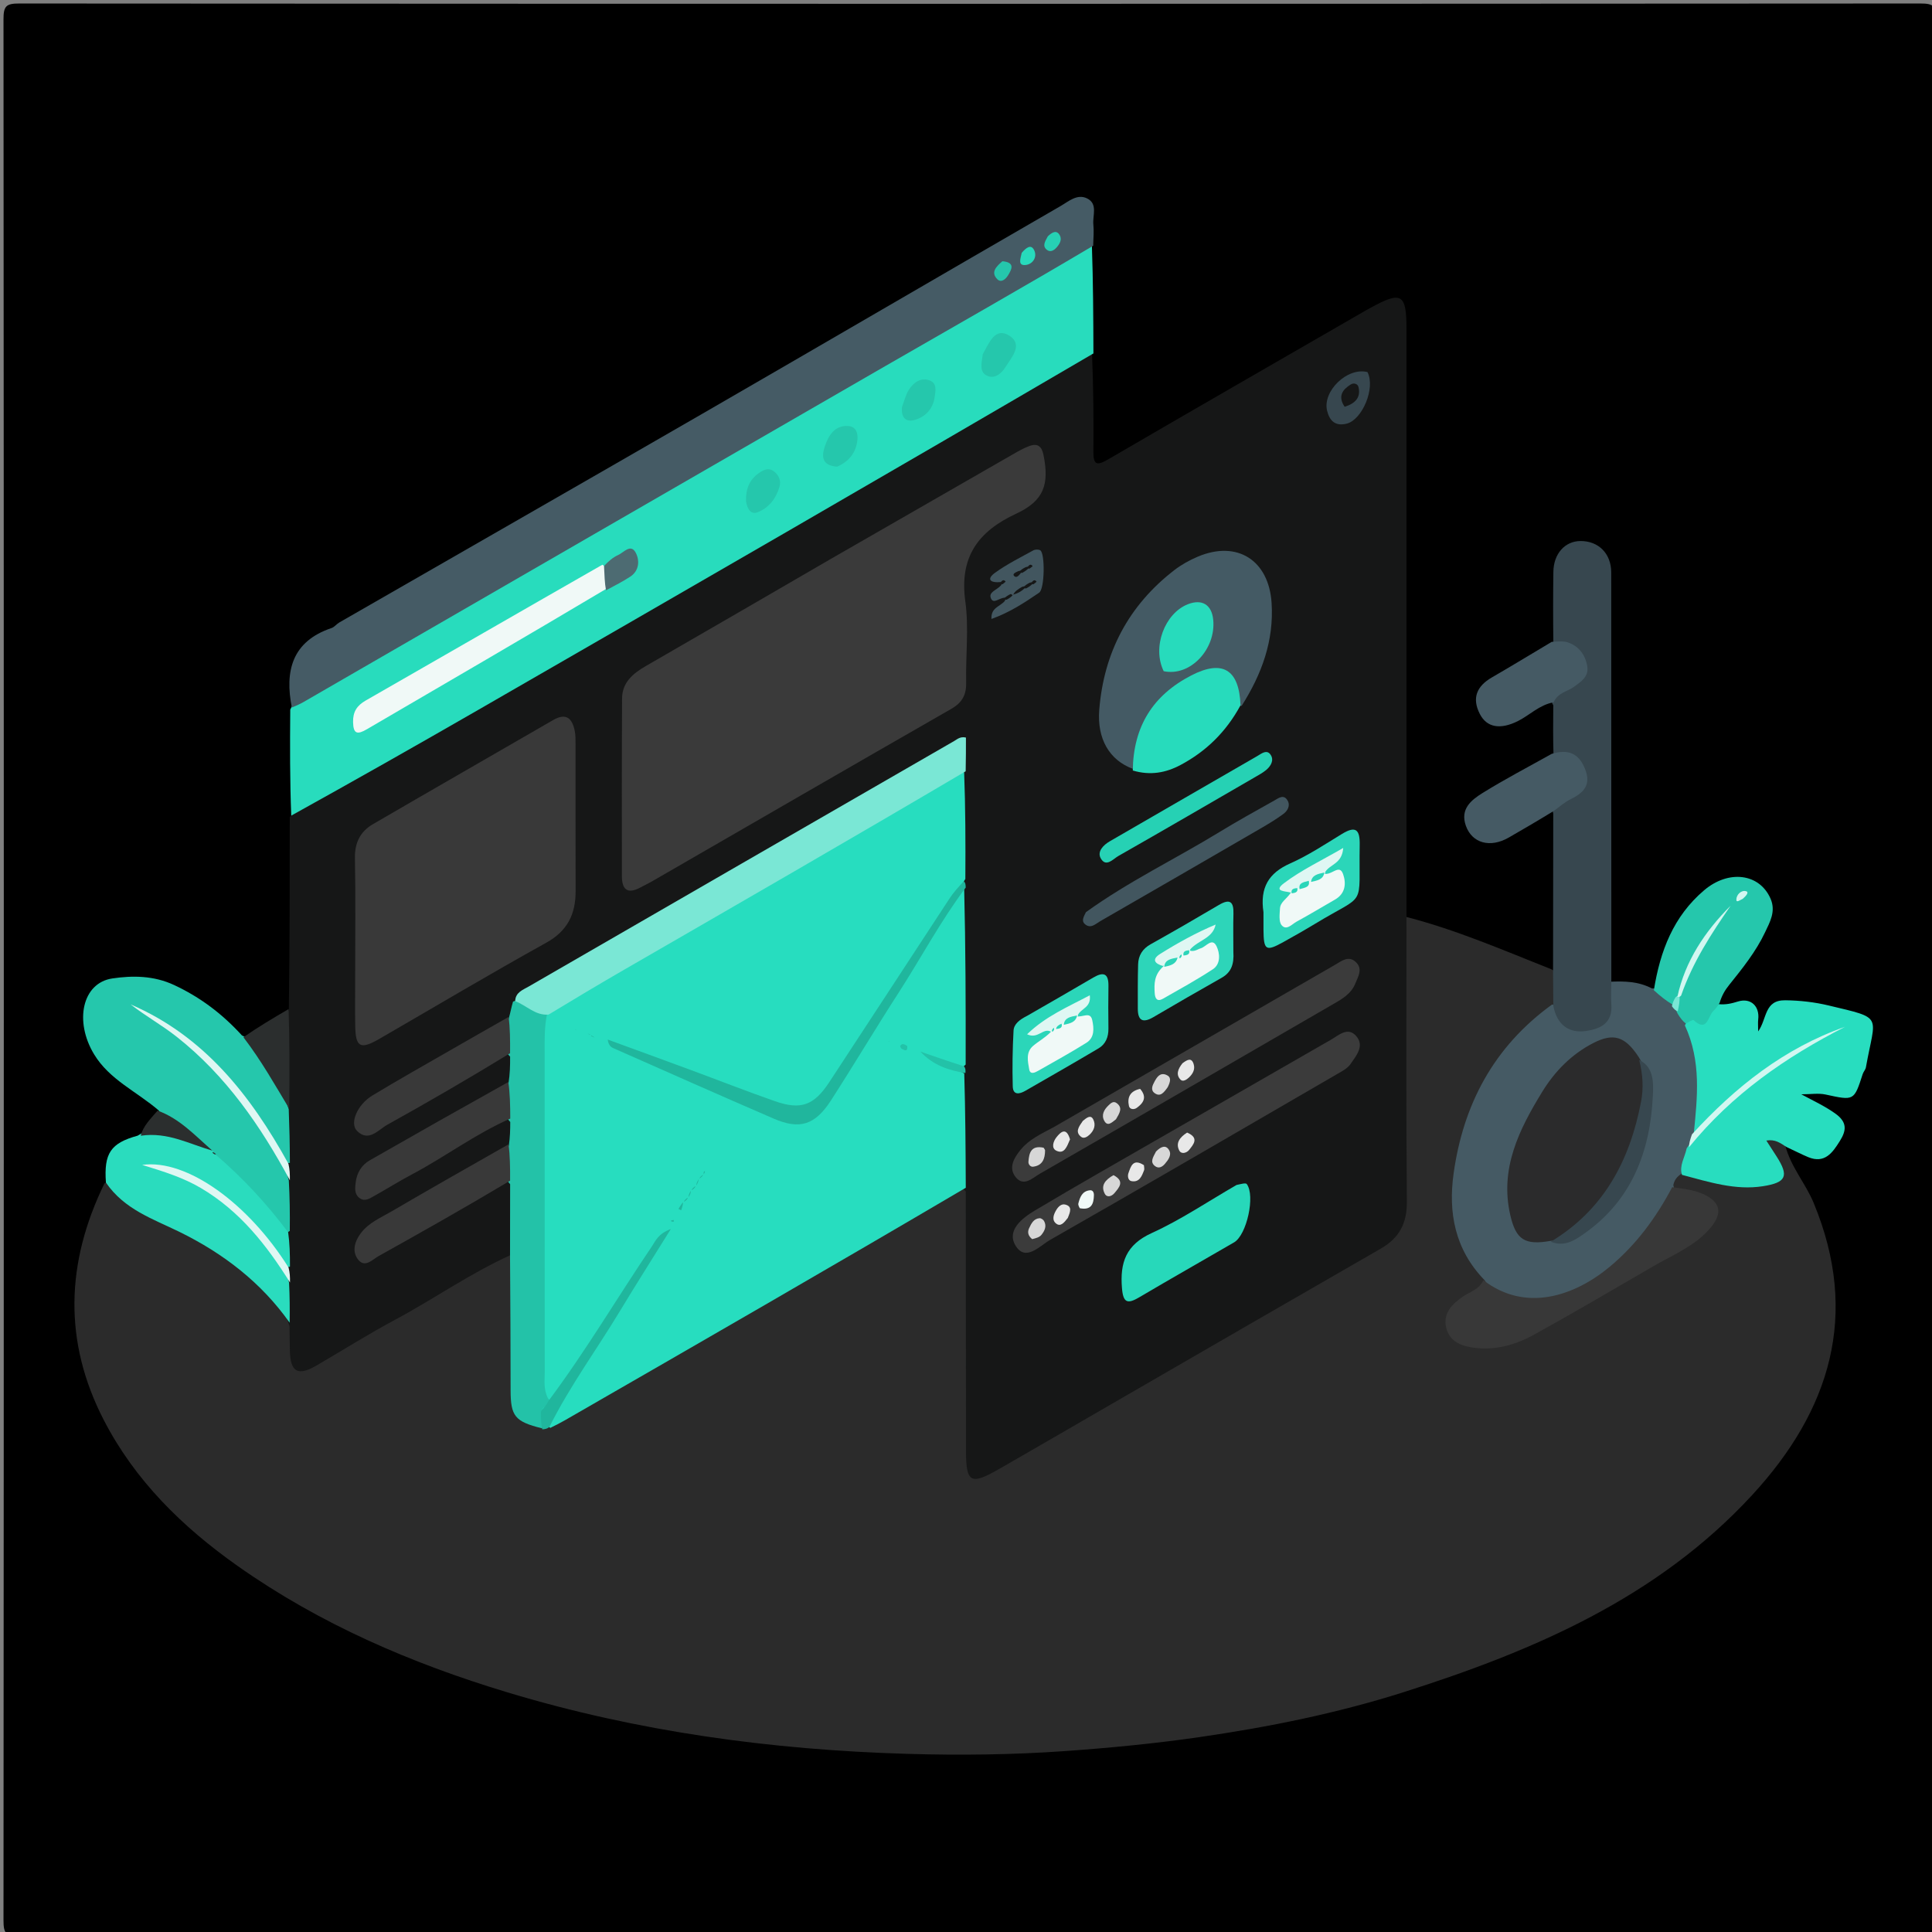 <svg version="1.1" id="Layer_1" xmlns="http://www.w3.org/2000/svg" xmlns:xlink="http://www.w3.org/1999/xlink" x="0px" y="0px"
	 width="256" height="256" viewBox="0 0 500 500" enable-background="new 0 0 500 500" xml:space="preserve">
<rect x="0" y="0" width="500" height="500" fill="#808080" stroke="none"/>
<path fill="#000000" opacity="1" stroke="none" 
	d="
M294,501 
	C197.333,501 101.167,500.977 5,501.096 
	C1.576,501.1 0.903,500.424 0.905,497 
	C1.014,333 1.014,169 0.905,5 
	C0.903,1.577 1.576,0.903 5,0.905 
	C169,1.014 333,1.014 497,0.905 
	C500.423,0.903 501.097,1.575 501.095,5 
	C500.986,169 500.986,333 501.095,497 
	C501.097,500.422 500.426,501.103 497,501.097 
	C429.5,500.967 362,501 294,501 
z"/>
<path fill="#2B2B2B" opacity="1" stroke="none" 
	d="
M363.644,237.217 
	C376.781,240.581 388.927,245.863 401.546,250.869 
	C404.941,252.775 403.917,255.742 403.809,258.843 
	C398.609,265.575 392.009,270.585 387.892,277.748 
	C382.434,287.243 378.5,297.136 378.085,308.31 
	C377.784,316.424 380.766,323.227 385.16,330.075 
	C385.494,333.896 382.832,335.26 380.586,336.936 
	C378.459,338.523 375.747,340.058 376.895,343.242 
	C378.024,346.376 381.191,346.805 384.011,346.714 
	C389.954,346.52 395.336,344.249 400.378,341.269 
	C412.092,334.344 423.97,327.7 435.65,320.716 
	C436.22,320.375 436.857,320.11 437.346,319.675 
	C439.285,317.945 442.142,316.568 441.683,313.489 
	C441.275,310.752 438.444,310.53 436.271,309.798 
	C434.84,309.316 433.494,308.677 432.435,307.036 
	C432.027,305.229 432.649,304.146 434.078,303.068 
	C438.323,301.711 441.834,303.808 445.526,304.335 
	C448.825,304.805 452.082,304.908 455.359,304.676 
	C458.13,304.48 459.29,303.119 457.824,300.377 
	C457.591,299.941 457.3,299.523 457.161,299.054 
	C456.7,297.507 455.738,295.734 457.521,294.564 
	C459.35,293.364 460.971,294.041 461.996,296.343 
	C463.465,302.062 467.261,306.205 469.375,311.311 
	C481.369,340.277 473.608,365.069 453.423,386.956 
	C428.906,413.54 396.877,427.246 363.277,437.926 
	C345.99,443.421 328.219,446.99 310.307,449.58 
	C298.842,451.238 287.28,452.349 275.681,453.174 
	C262.031,454.144 248.392,454.297 234.777,453.896 
	C199.642,452.862 165.021,448.17 131.256,437.962 
	C106.417,430.452 82.84,420.321 61.543,405.301 
	C47.231,395.208 34.921,383.16 26.832,367.453 
	C16.438,347.268 16.982,326.897 27.026,306.283 
	C28.575,305.341 29.677,306.061 30.698,306.981 
	C35.073,310.928 40.121,313.826 45.443,316.236 
	C58.135,321.983 69.099,329.746 76.383,342.435 
	C76.776,343.392 76.988,344.031 76.978,344.7 
	C76.867,351.816 76.548,354.103 85.245,348.927 
	C98.627,340.962 112.179,333.291 125.702,325.571 
	C127.911,324.31 130.11,323.12 132.91,325.079 
	C134.509,327.476 134.172,329.858 134.198,332.147 
	C134.299,341.099 134.246,350.053 134.236,359.006 
	C134.232,362.608 135.254,365.517 138.894,367.484 
	C139.752,367.718 140.253,367.758 141.122,367.663 
	C147.639,365.422 152.695,361.28 158.26,358.078 
	C186.522,341.82 214.802,325.591 242.974,309.176 
	C245.233,307.859 247.615,306.355 250.746,308.054 
	C252.67,310.726 252.165,313.473 252.175,316.086 
	C252.241,334.225 252.204,352.365 252.209,370.504 
	C252.21,372.002 252.157,373.502 252.251,374.996 
	C252.525,379.33 253.762,380.144 257.531,378.016 
	C264.334,374.174 271.105,370.274 277.864,366.355 
	C302.746,351.928 327.573,337.402 352.625,323.28 
	C359.243,319.548 362.112,315.187 361.946,307.457 
	C361.498,286.665 361.755,265.856 361.832,245.055 
	C361.842,242.465 361.232,239.668 363.644,237.217 
z"/>
<path fill="#161717" opacity="1" stroke="none" 
	d="
M363.999,236.535 
	C364.001,261.658 363.874,286.313 364.097,310.965 
	C364.149,316.67 362.08,320.428 357.265,323.192 
	C334.899,336.036 312.583,348.965 290.251,361.867 
	C279.733,367.944 269.235,374.054 258.701,380.103 
	C251.13,384.45 250.005,383.805 249.999,375.274 
	C249.983,353.118 249.972,330.963 249.937,308.331 
	C248.108,306.759 247.886,304.946 247.859,303.109 
	C247.744,295.212 247.451,287.314 248.096,278.944 
	C248.197,277.826 248.226,277.186 248.223,276.066 
	C247.431,260.902 247.341,246.22 248.431,231.073 
	C248.373,229.977 248.313,229.355 248.146,228.282 
	C247.573,219.395 247.479,210.963 248.148,202.133 
	C247.433,193.916 247.37,193.807 240.624,197.732 
	C206.13,217.802 171.468,237.58 136.987,257.671 
	C136.275,258.086 135.489,258.411 134.768,259.377 
	C133.917,260.674 134.005,261.942 133.243,263.281 
	C125.351,270.647 115.54,274.36 106.916,279.969 
	C103.715,282.052 100.198,283.655 97.061,285.845 
	C95.752,286.759 93.881,288.206 94.917,289.863 
	C96.19,291.899 97.867,289.938 99.168,289.213 
	C108.037,284.27 116.737,279.031 125.572,274.028 
	C127.738,272.802 129.924,271.391 132.822,273.156 
	C134.205,275.118 134.154,276.942 133.595,279.17 
	C129.433,284.418 123.55,286.594 118.341,289.721 
	C111.666,293.729 104.939,297.656 98.141,301.457 
	C97.419,301.862 96.681,302.271 96.121,302.891 
	C95.217,303.891 94.158,305.132 94.931,306.399 
	C95.954,308.074 97.283,306.705 98.343,306.115 
	C107.177,301.205 115.825,295.969 124.628,291.002 
	C127.065,289.627 129.506,287.947 132.75,289.963 
	C133.952,291.637 134.064,293.174 133.666,295.146 
	C130.097,300.514 124.517,302.639 119.595,305.601 
	C112.772,309.708 105.712,313.419 98.912,317.574 
	C96.835,318.843 94.634,320.074 94.784,323.583 
	C100.505,321.989 104.824,318.542 109.534,315.945 
	C115.199,312.821 120.665,309.331 126.413,306.349 
	C128.62,305.204 130.981,303.973 133.422,306.806 
	C134.178,312.978 135.482,318.837 132.317,324.726 
	C121.599,329.576 112.374,336.13 102.449,341.44 
	C95.441,345.189 88.705,349.445 81.827,353.44 
	C77.109,356.18 75.167,355.09 75.018,349.656 
	C74.963,347.667 74.979,345.675 74.925,343.213 
	C73.672,339.638 72.854,336.443 72.592,332.654 
	C72.598,330.979 73.248,329.896 73.388,328.244 
	C73.777,325.088 73.063,322.434 73.085,319.299 
	C73.813,314.883 72.421,311.013 72.559,306.605 
	C72.682,304.612 73.466,303.208 73.451,301.176 
	C73.837,296.301 72.585,291.997 72.667,287.128 
	C74.119,281.069 72.121,275.497 72.698,269.903 
	C72.984,267.121 72.636,264.253 74.749,261.426 
	C74.991,244.658 74.981,228.308 74.99,211.49 
	C79.002,205.767 85.133,203.564 90.548,200.453 
	C132.925,176.114 175.159,151.525 217.521,127.158 
	C236.976,115.967 256.413,104.742 275.827,93.477 
	C277.841,92.308 279.74,90.855 282.625,91.772 
	C282.97,100.264 283.04,108.593 282.973,116.921 
	C282.947,120.204 283.784,120.633 286.689,118.94 
	C308.96,105.962 331.311,93.122 353.638,80.24 
	C353.926,80.074 354.225,79.925 354.516,79.764 
	C362.704,75.226 363.997,75.959 363.998,85.143 
	C363.999,135.451 363.998,185.758 363.999,236.535 
z"/>
<path fill="#28DCBD" opacity="1" stroke="none" 
	d="
M282.977,91.471 
	C229.913,122.522 176.88,153.124 123.822,183.685 
	C107.828,192.897 91.767,201.992 75.372,211.082 
	C75.021,202.047 75.036,193.072 75.116,183.645 
	C76.302,181.104 77.741,179.372 79.868,178.16 
	C108.93,161.595 137.877,144.828 166.841,128.092 
	C193.364,112.766 219.892,97.449 246.405,82.107 
	C256.34,76.358 266.296,70.647 276.255,64.94 
	C278.085,63.892 279.964,62.531 282.589,63.805 
	C282.904,73.041 282.951,82.024 282.977,91.471 
z"/>
<path fill="#455B65" opacity="1" stroke="none" 
	d="
M282.911,63.599 
	C264.788,74.369 246.68,84.61 228.659,95.002 
	C178.601,123.867 128.579,152.796 78.538,181.692 
	C77.677,182.189 76.76,182.59 75.525,183.114 
	C73.665,173.71 75.54,165.988 85.8,162.535 
	C86.547,162.284 87.099,161.503 87.813,161.093 
	C119.166,143.063 150.559,125.103 181.879,107.014 
	C212.765,89.175 243.566,71.189 274.447,53.342 
	C276.517,52.146 278.771,50.088 281.33,51.344 
	C284.202,52.753 282.714,55.799 282.961,58.145 
	C283.135,59.792 282.975,61.474 282.911,63.599 
z"/>
<path fill="#455A64" opacity="1" stroke="none" 
	d="
M384.225,331.326 
	C376.444,323.326 374.796,313.704 376.19,303.718 
	C378.673,285.927 386.518,270.918 401.655,259.984 
	C402.475,260.013 402.994,260.185 403.257,260.586 
	C405.123,263.429 407.519,265.022 411.093,264.238 
	C415.053,263.37 414.744,260.178 414.996,257.266 
	C415.099,256.085 415.512,255.041 416.71,254.065 
	C420.502,253.916 423.977,253.969 427.515,255.8 
	C429.992,255.719 431.274,257.022 432.706,258.75 
	C433.585,259.693 434.204,260.405 435.225,261.238 
	C436.55,262.336 436.856,263.637 437.669,265.101 
	C442.599,273.912 441.88,282.736 439.571,292.072 
	C439.43,293.834 438.738,295.072 438.759,296.848 
	C438.221,299.61 437.403,301.819 435.194,303.715 
	C433.996,304.554 433.35,305.322 433.055,306.695 
	C433.6,308.681 433.401,310.323 432.506,311.803 
	C424.918,324.342 415.825,335.017 400.317,337.762 
	C393.26,339.012 387.047,336.67 384.225,331.326 
z"/>
<path fill="#37474F" opacity="1" stroke="none" 
	d="
M417.013,253.449 
	C417.009,255.897 416.86,257.893 417.015,259.866 
	C417.397,264.715 414.32,266.272 410.388,266.829 
	C405.947,267.458 402.905,265.12 401.996,260.296 
	C401.978,257.202 401.968,254.506 401.931,251.354 
	C401.933,237.601 401.961,224.303 401.979,210.541 
	C401.164,207.556 403.18,206.6 404.652,205.451 
	C409.817,201.419 409.506,198.929 403.443,196.357 
	C402.988,196.164 402.586,195.878 402.043,195.241 
	C401.91,190.956 401.952,186.977 401.987,182.54 
	C400.368,179.646 402.338,178.492 403.811,177.312 
	C409.934,172.403 409.85,171.371 402.814,167.28 
	C402.535,167.118 402.331,166.845 402.008,166.263 
	C401.925,159.952 401.93,153.962 402.013,147.973 
	C402.078,143.308 404.993,140.048 409.01,140.018 
	C413.687,139.984 416.98,143.25 416.984,148.148 
	C417.013,183.094 417.004,218.041 417.013,253.449 
z"/>
<path fill="#28DDBF" opacity="1" stroke="none" 
	d="
M435.293,304.054 
	C434.55,301.635 435.989,299.654 436.514,297.181 
	C445.474,284.322 457.734,276.044 468.51,269.982 
	C458.555,274.938 448.153,283.555 438.35,293.346 
	C439.279,283.974 440.337,274.679 436.048,265.379 
	C437.719,261.567 441.917,262.121 444.694,259.866 
	C446.7,260.083 448.193,259.67 449.821,259.177 
	C453.143,258.169 455.435,260.462 455.023,263.823 
	C454.924,264.626 455.008,265.452 455.008,266.933 
	C457.351,263.684 456.537,258.811 462.012,258.871 
	C465.853,258.914 469.64,259.352 473.24,260.213 
	C487.681,263.667 485.34,262.5 482.898,276.219 
	C482.788,276.837 482.259,277.368 482.06,277.984 
	C479.811,284.942 479.836,284.859 472.463,283.263 
	C470.621,282.864 468.619,283.203 466.169,283.203 
	C469.409,284.933 472.264,286.269 474.912,288.139 
	C478.226,290.479 477.792,292.667 476.138,295.314 
	C474.287,298.276 472.256,301.234 467.974,299.47 
	C466.18,298.731 464.461,297.81 462.344,296.842 
	C460.695,295.789 459.438,294.788 457.126,295.175 
	C458.103,296.689 458.934,297.97 459.759,299.255 
	C463.027,304.354 462.324,306.047 456.218,306.996 
	C449.116,308.099 442.409,305.934 435.293,304.054 
z"/>
<path fill="#25C7AC" opacity="1" stroke="none" 
	d="
M74.725,287.054 
	C74.905,291.768 75.009,296.123 75.02,300.959 
	C72.515,301.287 72.451,299.04 71.571,297.583 
	C63.012,283.408 52.771,270.832 40.824,263.655 
	C49.298,268.632 57.92,277.554 65.152,287.879 
	C68.938,293.284 73.138,298.513 74.748,305.514 
	C74.991,309.905 75.046,314.004 74.997,318.559 
	C72.423,320.433 71.179,318.58 70.087,317 
	C65.894,310.931 60.539,305.991 54.79,300.913 
	C54.366,300.483 54.206,300.303 53.663,299.516 
	C52.336,296.209 50.106,294.85 47.785,293.534 
	C45.22,292.079 42.496,290.759 41.14,287.439 
	C35.365,282.449 28.36,279.467 24.354,272.858 
	C19.177,264.317 21.266,254.38 29.076,253.22 
	C34.35,252.437 39.818,252.476 45.059,254.924 
	C51.756,258.053 57.457,262.315 62.61,267.961 
	C68.836,270.859 71.114,276.398 73.343,281.919 
	C73.954,283.432 73.997,285.159 74.725,287.054 
z"/>
<path fill="#2ADCBE" opacity="1" stroke="none" 
	d="
M55.811,298.813 
	C62.869,304.865 68.973,311.463 74.576,318.915 
	C74.973,321.794 75.053,324.573 75.041,327.812 
	C72.717,328.407 72.455,326.345 71.593,325.099 
	C64.854,315.361 56.385,307.719 45.404,303.044 
	C56.828,307.931 65.599,315.906 72.281,326.275 
	C73.35,327.933 74.415,329.645 74.815,332.002 
	C74.985,335.505 75.007,338.693 74.959,342.311 
	C67.684,332.01 57.91,324.418 46.367,318.771 
	C39.609,315.466 32.156,313.002 27.413,306.048 
	C26.857,298.464 28.656,295.823 35.606,293.918 
	C40.562,290.788 44.932,291.584 49.332,294.388 
	C50.993,295.446 52.538,296.701 54.691,297.805 
	C55.056,298.05 55.049,297.945 54.997,297.946 
	C55.181,298.173 55.409,298.407 55.811,298.813 
z"/>
<path fill="#25C7AC" opacity="1" stroke="none" 
	d="
M445.028,259.544 
	C444.475,260.504 443.931,261.123 443.352,261.707 
	C441.975,263.096 441.848,267.252 438.292,263.998 
	C438.099,263.822 437.144,264.479 436.269,264.877 
	C435.414,264.208 434.834,263.411 434.171,262.326 
	C433.312,260.887 433.995,259.781 434.309,258.33 
	C436.395,251.354 439.552,245.308 443.729,239.779 
	C439.805,244.987 436.769,250.658 434.636,257.184 
	C434.264,258.398 434.049,259.307 432.957,260.048 
	C431.147,258.969 429.665,257.777 428.018,256.271 
	C429.647,246.098 433.085,237.142 441.031,230.396 
	C447.342,225.038 455.361,225.997 458.223,232.589 
	C459.655,235.887 458.021,238.679 456.789,241.292 
	C454.423,246.31 450.904,250.668 447.439,254.991 
	C446.392,256.298 445.607,257.66 445.028,259.544 
z"/>
<path fill="#455A64" opacity="1" stroke="none" 
	d="
M401.568,195.099 
	C405.824,193.805 408.553,194.924 410.181,198.934 
	C411.85,203.047 409.954,205.128 406.54,206.795 
	C405.067,207.514 403.785,208.626 402.193,209.819 
	C398.135,212.306 394.31,214.552 390.463,216.759 
	C385.638,219.528 380.971,218.219 379.366,213.711 
	C377.821,209.368 380.761,207.049 383.667,205.241 
	C389.389,201.682 395.384,198.563 401.568,195.099 
z"/>
<path fill="#455A64" opacity="1" stroke="none" 
	d="
M401.59,166.108 
	C403.188,166.03 404.582,165.852 405.775,166.259 
	C408.645,167.238 410.287,169.513 410.779,172.409 
	C411.241,175.123 409.136,176.463 407.254,177.803 
	C405.561,179.009 403.189,179.26 402.075,181.75 
	C398.351,182.433 395.868,185.104 392.817,186.623 
	C388.29,188.876 384.798,188.315 382.983,184.784 
	C380.869,180.672 382.168,177.588 386.093,175.32 
	C391.198,172.371 396.23,169.295 401.59,166.108 
z"/>
<path fill="#2B2E2E" opacity="1" stroke="none" 
	d="
M74.851,286.917 
	C71.261,280.968 67.681,274.549 62.996,268.44 
	C66.73,265.837 70.549,263.564 74.684,261.15 
	C74.967,269.48 74.935,277.95 74.851,286.917 
z"/>
<path fill="#2B2E2E" opacity="1" stroke="none" 
	d="
M54.912,297.743 
	C49.112,296.167 43.482,292.871 36.424,293.929 
	C37.026,291.426 38.909,289.627 40.787,287.428 
	C46.403,289.436 50.357,293.744 54.912,297.743 
z"/>
<path fill="#27DDBF" opacity="1" stroke="none" 
	d="
M249.519,199.855 
	C249.865,209.036 249.889,218.029 249.831,227.481 
	C238.359,245.495 227.22,263.212 215.88,280.8 
	C211.166,288.111 206.818,289.747 198.668,286.549 
	C186.77,281.881 175.036,276.805 163.125,272.165 
	C175.706,277.047 188.07,282.462 200.654,287.334 
	C207.045,289.809 210.742,288.77 214.674,282.692 
	C223.872,268.477 232.939,254.176 242.066,239.914 
	C244.281,236.453 245.999,232.622 249.528,229.948 
	C249.903,245.05 249.939,260.048 249.912,275.51 
	C247.201,278.299 245.47,274.725 243.443,274.975 
	C245.343,275.482 247.26,276.683 249.549,277.79 
	C249.841,287.671 249.904,297.303 249.941,307.394 
	C215.353,327.753 180.792,347.654 146.227,367.549 
	C145.076,368.211 143.891,368.814 142.41,369.542 
	C140.339,367.831 141.591,366.344 142.585,364.797 
	C151.391,351.106 160.453,337.579 168.948,323.687 
	C161.647,335.638 153.915,347.313 146.289,359.054 
	C145.036,360.982 143.994,363.949 140.27,361.831 
	C138.504,359.487 138.786,357.089 138.779,354.802 
	C138.699,326.91 138.696,299.018 138.776,271.126 
	C138.783,268.818 138.652,266.464 139.764,263.872 
	C141.489,259.608 144.994,257.87 148.289,255.984 
	C179.828,237.931 211.204,219.597 242.739,201.538 
	C244.761,200.381 246.65,198.938 249.519,199.855 
z"/>
<path fill="#23C2A8" opacity="1" stroke="none" 
	d="
M141.56,262.501 
	C140.879,265.851 140.952,268.95 140.953,272.051 
	C140.965,299.752 140.952,327.452 140.977,355.152 
	C140.979,357.285 140.603,359.476 141.817,361.882 
	C142.618,362.709 142.751,363.333 142.621,364.34 
	C142.315,365.039 142.08,365.41 141.7,366.07 
	C141.289,367.418 141.083,368.493 140.224,369.64 
	C133.267,367.909 132.159,366.503 132.144,359.848 
	C132.118,348.533 132.102,337.217 131.997,325.437 
	C131.975,318.958 132.038,312.944 132.021,306.468 
	C129.025,303.11 129.576,300.03 131.696,296.437 
	C131.993,294.262 132.052,292.529 132.049,290.366 
	C129.079,287.073 129.442,283.968 131.604,280.345 
	C131.969,277.921 132.033,275.902 132.015,273.456 
	C128.822,270.141 129.696,267.043 131.703,263.46 
	C132.144,261.842 132.337,260.663 132.771,259.217 
	C136.735,257.6 139.215,259.476 141.56,262.501 
z"/>
<path fill="#383838" opacity="1" stroke="none" 
	d="
M383.911,331.319 
	C394.755,339.694 407.429,335.498 416.682,327.765 
	C423.388,322.161 428.535,315.249 432.765,307.239 
	C435.578,307.635 438.308,307.914 440.686,308.978 
	C445.428,311.099 445.893,314.05 442.477,317.992 
	C438.551,322.524 433.045,324.704 428.035,327.609 
	C417.684,333.612 407.376,339.692 396.902,345.473 
	C392.36,347.981 387.311,349.421 382.025,348.859 
	C378.647,348.501 375.192,347.456 374.283,343.637 
	C373.385,339.871 375.749,337.494 378.715,335.477 
	C380.461,334.29 382.753,333.755 383.911,331.319 
z"/>
<path fill="#20B69D" opacity="1" stroke="none" 
	d="
M140.923,364.146 
	C141.39,363.561 141.667,363.141 142.005,362.478 
	C151.694,349.501 159.791,335.739 168.723,322.538 
	C169.677,321.129 170.272,319.332 173.612,318.067 
	C168.729,325.925 164.508,332.557 160.448,339.287 
	C154.448,349.232 147.53,358.614 142.169,369.316 
	C141.633,369.747 141.169,369.855 140.346,369.914 
	C139.993,368.514 139.998,367.163 140.001,365.406 
	C140.243,364.768 140.487,364.538 140.923,364.146 
z"/>
<path fill="#3A3A3A" opacity="1" stroke="none" 
	d="
M215.437,144.404 
	C231.194,135.339 246.635,126.458 262.088,117.6 
	C263.528,116.774 264.99,115.926 266.544,115.378 
	C268.502,114.686 269.597,115.512 270.035,117.642 
	C271.613,125.325 270.19,129.598 263.017,132.926 
	C253.044,137.554 248.251,144.236 249.825,155.656 
	C250.771,162.522 249.892,169.628 250.044,176.622 
	C250.113,179.812 249.026,181.832 246.182,183.461 
	C220.327,198.274 194.542,213.209 168.732,228.1 
	C167.723,228.683 166.667,229.183 165.637,229.729 
	C162.342,231.477 160.948,230.143 160.946,226.764 
	C160.934,211.437 160.907,196.111 160.99,180.784 
	C161.012,176.62 163.802,174.293 167.148,172.366 
	C183.16,163.144 199.136,153.859 215.437,144.404 
z"/>
<path fill="#393939" opacity="1" stroke="none" 
	d="
M91.917,252.997 
	C91.918,242.347 92.048,232.195 91.856,222.048 
	C91.781,218.083 93.266,215.19 96.498,213.307 
	C112.014,204.268 127.602,195.354 143.142,186.355 
	C146.53,184.393 148.075,185.906 148.74,189.141 
	C148.972,190.268 148.949,191.458 148.95,192.619 
	C148.963,205.265 148.927,217.912 148.97,230.558 
	C148.991,236.516 146.935,240.886 141.369,243.974 
	C126.831,252.038 112.544,260.554 98.148,268.874 
	C93.25,271.704 92.019,271.037 91.932,265.478 
	C91.87,261.485 91.918,257.49 91.917,252.997 
z"/>
<path fill="#7AE7D5" opacity="1" stroke="none" 
	d="
M141.977,262.576 
	C138.501,262.853 136.409,260.288 133.328,259.093 
	C133.396,256.818 135.294,256.195 136.819,255.314 
	C173.508,234.114 210.218,212.947 246.927,191.781 
	C247.764,191.298 248.52,190.538 249.985,190.884 
	C249.985,193.593 249.985,196.376 249.913,199.601 
	C220.417,217.004 190.986,233.955 161.572,250.935 
	C155.088,254.678 148.664,258.526 141.977,262.576 
z"/>
<path fill="#445A64" opacity="1" stroke="none" 
	d="
M293.181,198.97 
	C287.114,196.747 283.89,191.192 284.484,183.722 
	C285.664,168.863 292.072,156.684 303.929,147.537 
	C305.75,146.132 307.839,144.974 309.962,144.074 
	C320.187,139.738 328.388,144.999 329.089,156.063 
	C329.705,165.795 326.595,174.381 321.322,182.699 
	C319.416,182.343 319.251,180.774 318.712,179.388 
	C317.114,175.273 315.156,174.453 310.942,176.118 
	C303.317,179.13 298.537,184.722 296.028,192.456 
	C295.327,194.616 295.476,197.156 293.181,198.97 
z"/>
<path fill="#3B3B3B" opacity="1" stroke="none" 
	d="
M272.686,291.713 
	C297.187,277.588 321.367,263.636 345.54,249.673 
	C347.265,248.677 349.024,247.182 350.925,249.017 
	C352.746,250.776 351.492,252.708 350.749,254.543 
	C349.593,257.397 347.034,258.703 344.595,260.117 
	C319.436,274.696 294.28,289.283 269.074,303.782 
	C267.24,304.838 264.964,307.213 262.895,304.691 
	C260.851,302.201 262.469,299.577 264.194,297.484 
	C266.35,294.866 269.432,293.451 272.686,291.713 
z"/>
<path fill="#3B3B3B" opacity="1" stroke="none" 
	d="
M307.378,290.381 
	C319.942,283.166 332.175,276.11 344.428,269.09 
	C346.51,267.896 348.872,265.599 351.049,268.204 
	C353.179,270.752 350.949,273.267 349.504,275.384 
	C348.718,276.535 347.235,277.277 345.959,278.017 
	C321.246,292.363 296.556,306.75 271.733,320.905 
	C269.112,322.4 265.375,326.68 262.791,322.313 
	C260.466,318.385 264.553,315.24 267.809,313.29 
	C278.641,306.805 289.64,300.597 300.575,294.284 
	C302.733,293.038 304.894,291.796 307.378,290.381 
z"/>
<path fill="#27DBBC" opacity="1" stroke="none" 
	d="
M293.163,199.407 
	C293.301,188.018 298.366,179.924 308.314,174.796 
	C316.297,170.681 320.7,173.14 321.044,182.537 
	C317.315,189.419 312.134,194.456 305.521,197.978 
	C301.73,199.996 297.714,200.758 293.163,199.407 
z"/>
<path fill="#27D8BA" opacity="1" stroke="none" 
	d="
M320.015,306.671 
	C321.146,306.431 322.382,306.063 322.655,306.424 
	C324.912,309.411 322.663,319.613 319.382,321.522 
	C311.222,326.272 302.998,330.913 294.872,335.719 
	C291.837,337.514 290.681,337.263 290.363,333.368 
	C289.823,326.762 291.387,322.151 298.067,319.112 
	C305.571,315.699 312.497,311.014 320.015,306.671 
z"/>
<path fill="#393939" opacity="1" stroke="none" 
	d="
M131.562,280.017 
	C131.977,282.976 132.049,286.012 132.054,289.492 
	C122.971,293.491 115.236,299.37 106.735,303.861 
	C103.359,305.644 100.12,307.685 96.785,309.548 
	C95.65,310.182 94.395,311.035 93.08,310.078 
	C91.658,309.042 91.872,307.424 92.059,305.952 
	C92.37,303.51 93.576,301.5 95.709,300.279 
	C107.525,293.515 119.378,286.815 131.562,280.017 
z"/>
<path fill="#393939" opacity="1" stroke="none" 
	d="
M131.648,263.173 
	C131.993,266.056 132.035,269.091 132.006,272.578 
	C121.394,279.059 110.897,285.167 100.278,291.057 
	C97.924,292.362 95.445,295.668 92.426,292.707 
	C90.396,290.717 92.47,285.884 96.333,283.54 
	C103.017,279.485 109.841,275.66 116.616,271.756 
	C121.517,268.931 126.434,266.135 131.648,263.173 
z"/>
<path fill="#393939" opacity="1" stroke="none" 
	d="
M131.624,296.14 
	C131.984,299.033 132.035,302.069 132.013,305.556 
	C120.642,312.36 109.353,318.734 98.028,325.045 
	C96.405,325.949 94.515,328.159 92.769,326.08 
	C91.014,323.991 91.734,321.358 93.356,319.18 
	C95.426,316.4 98.604,315.109 101.448,313.443 
	C111.353,307.638 121.351,301.991 131.624,296.14 
z"/>
<path fill="#20B69D" opacity="1" stroke="none" 
	d="
M249.925,229.698 
	C243.342,238.488 238.363,247.923 232.6,256.851 
	C226.642,266.081 221.023,275.53 215.071,284.764 
	C210.938,291.176 206.972,292.413 200.226,289.498 
	C186.334,283.495 172.504,277.35 158.663,271.232 
	C157.991,270.935 157.452,270.337 157.281,269.038 
	C164.383,271.639 171.49,274.223 178.584,276.844 
	C185.925,279.556 193.211,282.423 200.598,285.001 
	C207.247,287.322 210.655,286.081 214.584,280.106 
	C225.013,264.243 235.365,248.328 245.782,232.457 
	C246.775,230.944 248.015,229.594 249.445,228.054 
	C249.828,228.408 249.906,228.877 249.925,229.698 
z"/>
<path fill="#2DD5B9" opacity="1" stroke="none" 
	d="
M319.194,246.353 
	C319.396,249.46 318.691,251.627 316.155,253.056 
	C310.237,256.39 304.36,259.797 298.5,263.233 
	C295.813,264.808 294.458,264.203 294.463,261.021 
	C294.469,257.206 294.43,253.389 294.542,249.576 
	C294.61,247.284 295.667,245.556 297.783,244.372 
	C303.711,241.056 309.596,237.659 315.443,234.202 
	C318.285,232.521 319.306,233.336 319.214,236.469 
	C319.122,239.619 319.195,242.773 319.194,246.353 
z"/>
<path fill="#2BD6B9" opacity="1" stroke="none" 
	d="
M265.778,262.918 
	C271.723,259.498 277.352,256.282 282.94,252.994 
	C285.646,251.401 286.921,251.962 286.865,255.217 
	C286.802,258.878 286.819,262.54 286.86,266.201 
	C286.883,268.368 286.158,270.214 284.311,271.31 
	C278.022,275.042 271.673,278.673 265.331,282.316 
	C263.848,283.168 262.167,283.49 262.101,281.159 
	C261.966,276.347 262.041,271.518 262.306,266.711 
	C262.401,265.003 263.895,263.869 265.778,262.918 
z"/>
<path fill="#2BD6B9" opacity="1" stroke="none" 
	d="
M326.985,236.08 
	C326.031,229.705 328.336,225.927 333.893,223.458 
	C338.578,221.377 342.923,218.497 347.32,215.81 
	C350.91,213.616 351.957,214.765 351.888,218.619 
	C351.584,235.446 353.876,230.865 340.374,239.057 
	C337.673,240.695 334.922,242.254 332.159,243.787 
	C327.579,246.328 327.033,245.973 326.987,240.547 
	C326.975,239.215 326.985,237.883 326.985,236.08 
z"/>
<path fill="#42565F" opacity="1" stroke="none" 
	d="
M281.041,236.064 
	C292.118,228.083 304.152,222.318 315.495,215.39 
	C320.179,212.528 324.985,209.862 329.777,207.181 
	C330.848,206.581 332.223,205.441 333.221,207.164 
	C334.01,208.528 333.203,209.862 332.115,210.665 
	C330.249,212.042 328.244,213.245 326.234,214.412 
	C312.417,222.431 298.593,230.435 284.744,238.398 
	C283.544,239.088 282.254,240.495 280.73,239.124 
	C279.835,238.318 280.432,237.278 281.041,236.064 
z"/>
<path fill="#26D1B4" opacity="1" stroke="none" 
	d="
M306.494,206.574 
	C312.982,202.81 319.16,199.242 325.346,195.689 
	C326.46,195.049 327.823,193.848 328.829,195.322 
	C329.778,196.711 328.923,198.24 327.692,199.265 
	C326.81,199.999 325.774,200.559 324.774,201.138 
	C313.003,207.959 301.246,214.803 289.424,221.534 
	C288.075,222.302 286.214,224.583 284.854,222.104 
	C283.917,220.394 285.505,218.712 287.217,217.723 
	C293.54,214.072 299.864,210.424 306.494,206.574 
z"/>
<path fill="#42565F" opacity="1" stroke="none" 
	d="
M260.081,154.685 
	C258.63,154.658 257.151,156.447 256.457,154.856 
	C255.743,153.222 257.92,152.756 259.031,151.524 
	C259.334,151.039 259.419,150.796 259.125,150.627 
	C256.095,150.936 255.293,149.832 257.544,148.208 
	C260.623,145.985 264.078,144.277 267.42,142.435 
	C267.9,142.17 268.81,142.147 269.241,142.434 
	C270.472,143.254 270.386,152.392 268.93,153.385 
	C265.167,155.95 261.339,158.49 256.589,160.184 
	C256.423,157.22 258.779,157.03 260.032,155.54 
	C260.388,154.51 261.108,154.527 261.889,154.095 
	C262.82,153.442 263.515,153 264.426,152.385 
	C264.793,152.132 264.927,152.023 265.271,151.784 
	C265.483,151.654 265.771,152.028 265.688,151.805 
	C265.326,151.758 265.054,151.945 264.577,152.297 
	C263.721,152.815 263.141,153.278 262.259,153.812 
	C261.557,154.413 260.959,154.497 260.081,154.685 
z"/>
<path fill="#DFF7F3" opacity="1" stroke="none" 
	d="
M75.018,305.445 
	C67.505,291.515 58.543,278.431 45.729,268.319 
	C41.866,265.27 37.58,262.893 33.815,259.942 
	C52.762,268.117 64.783,283.31 74.652,301.187 
	C74.984,302.655 75.041,303.869 75.018,305.445 
z"/>
<path fill="#DFF7F3" opacity="1" stroke="none" 
	d="
M75.052,331.915 
	C69.087,322.355 62.12,313.42 51.931,307.43 
	C47.573,304.867 42.789,303.306 36.788,301.477 
	C48.387,299.856 64.358,311.558 74.68,328.041 
	C75.013,329.351 75.077,330.431 75.052,331.915 
z"/>
<path fill="#37474F" opacity="1" stroke="none" 
	d="
M353.898,96.292 
	C356.03,100.44 352.544,108.591 348.579,109.622 
	C345.524,110.416 344.082,108.844 343.452,106.303 
	C342.212,101.294 348.62,94.966 353.898,96.292 
z"/>
<path fill="#23C2A8" opacity="1" stroke="none" 
	d="
M249.851,277.698 
	C245.505,277.026 241.403,275.644 238.201,272.152 
	C241.838,273.413 245.475,274.674 249.48,275.954 
	C249.875,276.434 249.9,276.896 249.851,277.698 
z"/>
<path fill="#F0F9F7" opacity="1" stroke="none" 
	d="
M156.754,152.473 
	C136.005,164.83 115.455,176.743 94.947,188.729 
	C92.483,190.17 91.438,189.979 91.374,186.883 
	C91.318,184.238 92.353,182.605 94.649,181.291 
	C114.98,169.654 135.262,157.931 155.907,146.146 
	C158.353,147.835 158.045,149.897 156.754,152.473 
z"/>
<path fill="#25C7AC" opacity="1" stroke="none" 
	d="
M193.07,129.746 
	C192.964,126.517 193.975,124.162 196.309,122.499 
	C197.535,121.626 198.888,120.857 200.378,122.059 
	C201.662,123.095 202.181,124.478 201.715,126.04 
	C200.822,129.037 198.969,131.432 196.077,132.568 
	C194.349,133.248 193.411,131.798 193.07,129.746 
z"/>
<path fill="#25C7AC" opacity="1" stroke="none" 
	d="
M216.655,120.772 
	C212.535,120.498 212.634,117.929 213.496,115.431 
	C214.424,112.742 215.956,110.133 219.324,110.238 
	C221.696,110.311 222.151,112.312 221.851,114.251 
	C221.395,117.196 219.772,119.403 216.655,120.772 
z"/>
<path fill="#25C7AC" opacity="1" stroke="none" 
	d="
M254.34,91.655 
	C256.03,88.652 257.57,84.537 261.243,86.89 
	C264.89,89.225 261.744,92.523 260.171,95.065 
	C259.215,96.611 257.487,98.088 255.606,97.306 
	C253.296,96.346 254.068,93.969 254.34,91.655 
z"/>
<path fill="#25C7AC" opacity="1" stroke="none" 
	d="
M233.435,105.329 
	C234.078,103.592 234.433,102.097 235.213,100.872 
	C236.43,98.962 238.296,97.618 240.617,98.464 
	C242.583,99.181 242.101,101.267 241.883,102.811 
	C241.453,105.86 239.469,107.925 236.622,108.71 
	C234.5,109.295 233.151,108.101 233.435,105.329 
z"/>
<path fill="#4D6B72" opacity="1" stroke="none" 
	d="
M156.833,152.777 
	C156.49,150.898 156.437,148.901 156.32,146.48 
	C157.488,145.235 158.642,144.236 159.975,143.639 
	C161.417,142.994 163.22,140.628 164.511,143.011 
	C165.554,144.936 165.498,147.656 163.137,149.221 
	C161.217,150.494 159.134,151.521 156.833,152.777 
z"/>
<path fill="#25C7AC" opacity="1" stroke="none" 
	d="
M259.424,67.605 
	C262.793,67.916 261.841,69.703 260.868,71.279 
	C260.281,72.229 259.113,73.3 258.083,72.245 
	C256.357,70.477 257.767,69.033 259.424,67.605 
z"/>
<path fill="#26D1B4" opacity="1" stroke="none" 
	d="
M271.18,61.153 
	C272.364,60.025 273.478,59.463 274.269,60.888 
	C274.896,62.017 274.242,63.147 273.444,64.048 
	C272.738,64.845 271.783,65.392 270.855,64.592 
	C269.717,63.611 270.455,62.481 271.18,61.153 
z"/>
<path fill="#27DBBC" opacity="1" stroke="none" 
	d="
M264.418,65.441 
	C265.574,64.08 266.882,63.048 267.685,64.85 
	C268.461,66.594 267.251,68.356 265.496,68.571 
	C263.326,68.838 264.096,66.984 264.418,65.441 
z"/>
<path fill="#2B2B2C" opacity="1" stroke="none" 
	d="
M401.429,321.116 
	C394.635,322.335 392.326,320.902 390.844,314.4 
	C388.106,302.389 393.171,292.264 399.134,282.548 
	C402.363,277.287 406.689,272.849 412.306,269.956 
	C417.536,267.263 420.55,268.147 424.098,273.57 
	C427.618,279.117 426.509,284.775 425.398,290.22 
	C423.067,301.643 417.658,311.37 408.172,318.478 
	C406.344,319.848 404.327,321.151 401.429,321.116 
z"/>
<path fill="#37474F" opacity="1" stroke="none" 
	d="
M401.33,321.359 
	C415.017,313.141 421.805,300.363 424.71,285.084 
	C425.364,281.643 425.192,278.153 424.218,274.324 
	C428.112,276.145 427.914,280.428 427.755,283.673 
	C427.054,298.027 422.281,310.668 409.941,319.298 
	C407.53,320.984 404.928,322.767 401.33,321.359 
z"/>
<path fill="#D2F7F1" opacity="1" stroke="none" 
	d="
M437.873,293.575 
	C449.158,281.242 461.767,271.273 477.513,265.73 
	C462.164,273.562 448.244,283.197 437.125,296.892 
	C437.1,295.909 437.419,294.888 437.873,293.575 
z"/>
<path fill="#7AE7D5" opacity="1" stroke="none" 
	d="
M434.663,257.68 
	C434.741,259.114 434.53,260.245 434.204,261.707 
	C433.638,261.575 433.188,261.111 432.684,260.404 
	C432.884,259.533 433.138,258.905 433.604,258.138 
	C434.002,257.791 434.188,257.584 434.663,257.68 
z"/>
<path fill="#2B2E2E" opacity="1" stroke="none" 
	d="
M55.902,298.734 
	C55.642,298.831 55.293,298.684 54.944,298.242 
	C55.233,298.129 55.522,298.31 55.902,298.734 
z"/>
<path fill="#D2F7F1" opacity="1" stroke="none" 
	d="
M435.071,257.647 
	C434.762,257.992 434.573,258.002 434.099,258.005 
	C436.109,248.729 441.187,241.09 447.893,234.386 
	C442.902,241.621 438.088,248.946 435.071,257.647 
z"/>
<path fill="#D2F7F1" opacity="1" stroke="none" 
	d="
M451.043,232.597 
	C450.292,232.945 449.358,233.714 449.364,232.833 
	C449.371,231.517 450.641,230.318 451.854,230.639 
	C452.768,230.88 451.861,231.883 451.043,232.597 
z"/>
<path fill="#23C2A8" opacity="1" stroke="none" 
	d="
M234.791,270.698 
	C234.94,272.417 234.033,271.721 233.387,271.442 
	C233.17,271.348 232.902,270.818 232.984,270.679 
	C233.421,269.935 234.04,270.222 234.791,270.698 
z"/>
<path fill="#20B69D" opacity="1" stroke="none" 
	d="
M176.763,311.146 
	C176.78,311.746 176.54,312.478 176.3,313.211 
	C176.06,313.101 175.821,312.992 175.581,312.882 
	C175.89,312.348 176.198,311.813 176.763,311.146 
z"/>
<path fill="#20B69D" opacity="1" stroke="none" 
	d="
M173.572,315.972 
	C173.851,315.778 174.117,315.76 174.383,315.743 
	C174.373,315.894 174.37,316.176 174.353,316.177 
	C174.09,316.189 173.824,316.165 173.572,315.972 
z"/>
<path fill="#20B69D" opacity="1" stroke="none" 
	d="
M178.786,308.19 
	C178.833,308.557 178.644,309.098 178.211,309.808 
	C178.162,309.439 178.356,308.902 178.786,308.19 
z"/>
<path fill="#20B69D" opacity="1" stroke="none" 
	d="
M180.784,305.192 
	C180.815,305.542 180.627,306.082 180.211,306.805 
	C180.178,306.453 180.371,305.917 180.784,305.192 
z"/>
<path fill="#20B69D" opacity="1" stroke="none" 
	d="
M182.149,303.889 
	C182.06,303.739 182.095,303.467 182.174,303.208 
	C182.191,303.15 182.361,303.138 182.461,303.106 
	C182.403,303.327 182.346,303.549 182.149,303.889 
z"/>
<path fill="#23C2A8" opacity="1" stroke="none" 
	d="
M148.87,266.547 
	C148.828,266.465 149.185,266.44 149.185,266.44 
	C149.185,266.44 148.912,266.63 148.87,266.547 
z"/>
<path fill="#23C2A8" opacity="1" stroke="none" 
	d="
M152.87,267.834 
	C152.661,267.846 152.371,267.673 152.081,267.5 
	C152.317,267.549 152.553,267.599 152.87,267.834 
z"/>
<path fill="#20B69D" opacity="1" stroke="none" 
	d="
M153.009,267.967 
	C153.314,268.125 153.607,268.306 153.9,268.487 
	C153.665,268.429 153.43,268.37 153.073,268.165 
	C152.951,268.019 152.997,267.991 153.009,267.967 
z"/>
<path fill="#23C2A8" opacity="1" stroke="none" 
	d="
M230.156,269.446 
	C230.198,269.527 229.847,269.553 229.847,269.553 
	C229.847,269.553 230.114,269.365 230.156,269.446 
z"/>
<path fill="#20B69D" opacity="1" stroke="none" 
	d="
M176.995,310.992 
	C177.131,310.695 177.325,310.446 177.768,310.106 
	C177.967,309.976 177.997,310 178.01,310.015 
	C177.877,310.319 177.679,310.565 177.224,310.892 
	C177.02,311.014 177.001,311.001 176.995,310.992 
z"/>
<path fill="#20B69D" opacity="1" stroke="none" 
	d="
M178.994,307.99 
	C179.13,307.691 179.327,307.443 179.781,307.113 
	C179.984,306.988 179.999,307 180.005,307.007 
	C179.87,307.306 179.675,307.555 179.224,307.889 
	C179.022,308.015 179.001,308 178.994,307.99 
z"/>
<path fill="#20B69D" opacity="1" stroke="none" 
	d="
M180.999,304.998 
	C181.141,304.703 181.34,304.455 181.802,304.129 
	C182.01,304.007 182,304 181.997,303.996 
	C181.852,304.284 181.657,304.535 181.206,304.874 
	C181.003,305.003 181,305 180.999,304.998 
z"/>
<path fill="#27DDBF" opacity="1" stroke="none" 
	d="
M140.898,364.117 
	C140.881,364.226 140.648,364.47 140.208,364.857 
	C140.227,364.751 140.455,364.502 140.898,364.117 
z"/>
<path fill="#27DBBC" opacity="1" stroke="none" 
	d="
M301.166,173.707 
	C298.109,167.487 301.435,158.75 307.381,156.391 
	C311.074,154.925 313.614,156.484 313.986,160.444 
	C314.696,168.002 308.051,175.158 301.166,173.707 
z"/>
<path fill="#D7D7D7" opacity="1" stroke="none" 
	d="
M270.085,297.025 
	C270.363,297.435 270.465,297.59 270.464,297.745 
	C270.45,299.903 269.792,301.652 267.351,301.943 
	C266.676,302.023 266.107,301.347 266.159,300.642 
	C266.325,298.376 266.839,296.346 270.085,297.025 
z"/>
<path fill="#D7D7D7" opacity="1" stroke="none" 
	d="
M288.817,289.661 
	C287.662,290.596 286.607,291.61 285.767,290.03 
	C284.965,288.521 285.744,287.155 286.866,286.087 
	C287.414,285.565 288.113,284.825 288.991,285.481 
	C290.654,286.724 289.74,288.074 288.817,289.661 
z"/>
<path fill="#E8E8E8" opacity="1" stroke="none" 
	d="
M295.066,281.798 
	C296.955,283.971 295.892,285.488 294.185,286.72 
	C293.5,287.214 292.373,287.155 292.17,286.227 
	C291.703,284.098 292.353,282.381 295.066,281.798 
z"/>
<path fill="#E8E8E8" opacity="1" stroke="none" 
	d="
M306.008,275.185 
	C307.291,274.224 308.362,273.627 308.91,275.367 
	C309.355,276.778 308.687,277.937 307.686,278.867 
	C307.097,279.414 306.147,280.051 305.532,279.423 
	C304.297,278.163 304.783,276.734 306.008,275.185 
z"/>
<path fill="#D7D7D7" opacity="1" stroke="none" 
	d="
M302.202,281.364 
	C301.219,282.737 300.329,283.933 298.875,282.939 
	C297.661,282.109 298.254,280.9 298.801,279.89 
	C299.436,278.717 300.231,277.52 301.806,278.161 
	C303.235,278.742 302.92,279.912 302.202,281.364 
z"/>
<path fill="#E8E8E8" opacity="1" stroke="none" 
	d="
M280.24,290.084 
	C281.29,289.209 282.279,288.444 282.92,289.681 
	C283.66,291.111 283.168,292.555 281.968,293.669 
	C281.343,294.249 280.48,294.762 279.779,294.206 
	C278.174,292.933 279.189,291.607 280.24,290.084 
z"/>
<path fill="#E8E8E8" opacity="1" stroke="none" 
	d="
M276.923,294.868 
	C276.118,296.738 275.451,298.808 273.378,297.802 
	C271.969,297.117 272.615,295.307 273.442,294.278 
	C274.539,292.915 275.965,291.612 276.923,294.868 
z"/>
<path fill="#D7D7D7" opacity="1" stroke="none" 
	d="
M288.172,304.13 
	C291.188,305.719 289.619,307.339 288.384,308.815 
	C287.74,309.585 286.497,310.043 285.916,308.939 
	C284.784,306.792 286.054,305.326 288.172,304.13 
z"/>
<path fill="#D7D7D7" opacity="1" stroke="none" 
	d="
M267.124,320.687 
	C265.97,319.748 265.894,318.787 266.347,317.827 
	C266.909,316.639 267.512,315.374 269.056,315.271 
	C269.43,315.246 270.001,315.641 270.201,315.999 
	C270.958,317.354 270.326,318.596 269.494,319.612 
	C269.021,320.19 268.145,320.438 267.124,320.687 
z"/>
<path fill="#E8E8E8" opacity="1" stroke="none" 
	d="
M307.226,293.111 
	C310.416,294.477 308.889,296.171 307.707,297.638 
	C307.105,298.386 305.729,298.795 305.192,297.755 
	C304.206,295.847 305.277,294.353 307.226,293.111 
z"/>
<path fill="#D7D7D7" opacity="1" stroke="none" 
	d="
M299.171,298.021 
	C300.478,296.668 301.786,296.207 302.599,297.726 
	C303.262,298.963 302.327,300.209 301.473,301.205 
	C300.8,301.99 299.884,302.516 298.935,301.795 
	C297.509,300.713 298.433,299.493 299.171,298.021 
z"/>
<path fill="#E8E8E8" opacity="1" stroke="none" 
	d="
M296.047,301.548 
	C296.13,302.227 296.19,302.579 296.08,302.866 
	C295.498,304.395 294.882,306.065 292.803,305.673 
	C291.941,305.51 291.772,304.364 292.032,303.62 
	C292.657,301.829 293.243,299.73 296.047,301.548 
z"/>
<path fill="#E8E8E8" opacity="1" stroke="none" 
	d="
M276.342,315.2 
	C275.391,316.447 274.471,317.542 273.346,316.674 
	C272.128,315.734 272.671,314.295 273.362,313.147 
	C273.866,312.31 274.652,311.479 275.682,311.739 
	C277.557,312.213 277.004,313.597 276.342,315.2 
z"/>
<path fill="#F0F9F7" opacity="1" stroke="none" 
	d="
M279.441,312.684 
	C279.118,312.081 279.002,311.735 279.079,311.438 
	C279.498,309.821 280.064,308.261 282.042,308.045 
	C282.878,307.954 283.124,308.674 283.105,309.343 
	C283.045,311.51 282.503,313.286 279.441,312.684 
z"/>
<path fill="#F0F9F7" opacity="1" stroke="none" 
	d="
M307.408,245.883 
	C309.06,246.511 309.829,245.682 310.748,245.422 
	C312.119,245.035 313.705,242.513 314.85,244.9 
	C315.698,246.666 316.003,249.452 313.871,250.852 
	C309.709,253.584 305.327,255.986 300.997,258.457 
	C299.491,259.316 298.925,258.478 298.837,257.001 
	C298.695,254.628 298.641,252.305 301.066,250.109 
	C301.596,248.749 302.358,248.48 303.149,247.795 
	C303.471,247.44 303.59,247.287 303.92,246.93 
	C304.288,246.608 304.445,246.489 304.859,246.223 
	C305.3,246 305.484,245.925 305.958,245.788 
	C306.445,245.728 306.642,245.731 307.408,245.883 
z"/>
<path fill="#DFF7F3" opacity="1" stroke="none" 
	d="
M300.996,249.998 
	C298.897,249.424 297.949,248.314 300.241,246.88 
	C304.799,244.027 309.507,241.413 314.604,239.273 
	C313.874,242.868 310.178,243.273 308.035,245.689 
	C307.978,246.033 308.002,245.975 308.031,245.988 
	C307.589,246.408 306.987,246.489 306.194,246.856 
	C305.966,247.048 305.978,246.97 306.017,246.975 
	C305.804,247.205 305.56,247.438 305.158,247.87 
	C304.991,248.06 304.997,247.996 305.028,248.004 
	C303.993,248.843 302.632,249.012 301.219,249.833 
	C300.973,250.052 300.968,249.994 300.996,249.998 
z"/>
<path fill="#F0F9F7" opacity="1" stroke="none" 
	d="
M278.419,263.021 
	C280.229,263.38 282.165,261.638 282.675,264.029 
	C283.124,266.137 283.31,268.531 281.15,269.879 
	C277.086,272.415 272.886,274.732 268.718,277.097 
	C267.897,277.563 266.617,278.23 266.359,276.756 
	C266,274.703 265.433,272.352 267.334,270.701 
	C268.69,269.523 270.34,268.684 271.931,267.086 
	C272.04,266.302 272.078,266.125 272.242,265.703 
	C272.484,265.316 272.6,265.172 272.926,264.846 
	C273.445,264.457 273.756,264.253 274.314,263.91 
	C274.739,263.708 274.917,263.645 275.375,263.537 
	C276.401,263.386 277.111,263.118 278.419,263.021 
z"/>
<path fill="#DFF7F3" opacity="1" stroke="none" 
	d="
M272.01,267.01 
	C269.965,265.854 268.664,269.04 265.811,267.668 
	C270.652,262.982 276.33,260.617 282.038,257.58 
	C282.415,260.79 279.851,260.892 278.956,262.68 
	C278.983,263.051 279,262.989 279.03,263 
	C277.994,263.841 276.632,264.01 275.218,264.838 
	C274.967,265.051 274.986,264.975 275.024,264.984 
	C274.596,265.414 273.988,265.488 273.191,265.855 
	C272.96,266.045 272.973,265.963 273.015,265.968 
	C272.808,266.204 272.56,266.435 272.153,266.863 
	C271.993,267.06 271.982,267.003 272.01,267.01 
z"/>
<path fill="#F0F9F7" opacity="1" stroke="none" 
	d="
M342.362,226.035 
	C344.535,226.91 346.571,223.307 347.602,226.251 
	C348.426,228.602 348.215,231.253 345.508,232.803 
	C342.189,234.704 338.92,236.695 335.56,238.518 
	C334.36,239.169 332.928,240.94 331.681,239.435 
	C330.912,238.507 331.178,236.587 331.257,235.127 
	C331.348,233.456 332.9,232.734 334.045,231.068 
	C334.28,230.048 334.485,229.713 334.936,229.184 
	C335.297,228.84 335.452,228.714 335.858,228.423 
	C336.63,227.972 337.184,227.741 337.894,227.171 
	C338.323,226.888 338.507,226.792 338.993,226.618 
	C340.124,226.435 340.923,226.195 342.362,226.035 
z"/>
<path fill="#DFF7F3" opacity="1" stroke="none" 
	d="
M333.992,230.992 
	C332.775,230.595 329.38,230.779 332.277,228.581 
	C336.77,225.172 341.991,222.724 347.623,219.451 
	C347.329,223.612 344.201,223.616 342.947,225.698 
	C342.988,226.052 343,225.99 343.03,226.002 
	C341.993,226.842 340.63,227.01 339.216,227.837 
	C338.965,228.049 338.982,227.972 339.021,227.98 
	C338.206,228.567 337.334,229.118 336.217,229.855 
	C335.983,230.058 335.995,229.992 336.027,230.001 
	C335.588,230.422 334.982,230.49 334.191,230.851 
	C333.971,231.052 333.962,230.992 333.992,230.992 
z"/>
<path fill="#161717" opacity="1" stroke="none" 
	d="
M262.249,153.874 
	C262.565,153.098 263.395,152.514 264.527,151.864 
	C265.122,151.717 265.414,151.636 265.504,151.963 
	C264.455,152.935 263.609,153.501 262.249,153.874 
z"/>
<path fill="#161717" opacity="1" stroke="none" 
	d="
M264.471,147.937 
	C263.771,148.847 263.146,149.715 262.484,149.094 
	C261.897,148.544 262.774,148.166 263.523,147.813 
	C264.069,147.67 264.359,147.598 264.471,147.937 
z"/>
<path fill="#161717" opacity="1" stroke="none" 
	d="
M267.425,150.899 
	C266.776,151.585 266.302,151.885 265.565,152.277 
	C265.301,152.37 265.068,152.083 264.949,151.94 
	C265.295,151.484 265.761,151.172 266.505,150.801 
	C267.056,150.665 267.329,150.589 267.425,150.899 
z"/>
<path fill="#161717" opacity="1" stroke="none" 
	d="
M266.9,150.878 
	C267.243,150.38 267.672,149.773 268.267,150.526 
	C268.288,150.553 267.883,150.918 267.462,151.206 
	C267.249,151.286 267.016,151.014 266.9,150.878 
z"/>
<path fill="#161717" opacity="1" stroke="none" 
	d="
M258.872,150.847 
	C259.221,150.355 259.67,149.77 260.258,150.504 
	C260.281,150.532 259.877,150.902 259.461,151.197 
	C259.249,151.282 258.998,150.992 258.872,150.847 
z"/>
<path fill="#161717" opacity="1" stroke="none" 
	d="
M262.05,154.063 
	C261.697,154.499 261.238,154.807 260.514,155.203 
	C260.25,155.291 260.019,155.019 259.901,154.881 
	C260.256,154.446 260.73,154.149 261.469,153.766 
	C261.734,153.682 261.944,153.937 262.05,154.063 
z"/>
<path fill="#161717" opacity="1" stroke="none" 
	d="
M266.378,146.868 
	C265.749,147.546 265.282,147.85 264.554,148.251 
	C264.292,148.349 264.039,148.046 263.909,147.894 
	C264.252,147.436 264.725,147.13 265.477,146.768 
	C266.018,146.64 266.279,146.567 266.378,146.868 
z"/>
<path fill="#161717" opacity="1" stroke="none" 
	d="
M265.871,146.845 
	C266.223,146.358 266.659,145.752 267.255,146.503 
	C267.272,146.525 266.86,146.887 266.432,147.166 
	C266.216,147.241 265.986,146.977 265.871,146.845 
z"/>
<path fill="#161717" opacity="1" stroke="none" 
	d="
M347.995,105.274 
	C346.159,102.565 347.428,100.836 349.573,99.497 
	C350.349,99.012 351.377,99.298 351.585,100.185 
	C352.227,102.924 350.667,104.435 347.995,105.274 
z"/>
<path fill="#2DD5B9" opacity="1" stroke="none" 
	d="
M301.305,250.212 
	C301.467,248.317 303.074,248.14 304.739,247.805 
	C304.402,249.501 302.985,249.886 301.305,250.212 
z"/>
<path fill="#2DD5B9" opacity="1" stroke="none" 
	d="
M306.276,247.281 
	C306.107,246.244 306.74,246.016 307.731,245.912 
	C308.036,246.961 307.293,247.22 306.276,247.281 
z"/>
<path fill="#2DD5B9" opacity="1" stroke="none" 
	d="
M305.331,248.054 
	C305.124,247.709 305.256,247.357 305.722,246.993 
	C305.928,247.336 305.8,247.691 305.331,248.054 
z"/>
<path fill="#2BD6B9" opacity="1" stroke="none" 
	d="
M275.299,265.211 
	C275.486,263.344 277.067,263.131 278.74,262.804 
	C278.428,264.54 276.973,264.873 275.299,265.211 
z"/>
<path fill="#2BD6B9" opacity="1" stroke="none" 
	d="
M273.271,266.286 
	C273.441,265.652 273.923,265.258 274.733,264.929 
	C275.046,265.965 274.322,266.254 273.271,266.286 
z"/>
<path fill="#2BD6B9" opacity="1" stroke="none" 
	d="
M272.336,267.054 
	C272.127,266.715 272.261,266.369 272.725,265.999 
	C272.93,266.332 272.804,266.689 272.336,267.054 
z"/>
<path fill="#2BD6B9" opacity="1" stroke="none" 
	d="
M339.289,228.239 
	C339.539,226.417 341.094,226.171 342.74,225.808 
	C342.478,227.629 340.938,227.874 339.289,228.239 
z"/>
<path fill="#2BD6B9" opacity="1" stroke="none" 
	d="
M336.336,230.115 
	C336.003,228.492 337.288,228.322 338.707,227.949 
	C339.104,229.621 337.724,229.709 336.336,230.115 
z"/>
<path fill="#2BD6B9" opacity="1" stroke="none" 
	d="
M334.295,231.196 
	C334.039,230.161 334.715,229.906 335.736,229.841 
	C335.966,230.87 335.274,231.084 334.295,231.196 
z"/>
</svg>